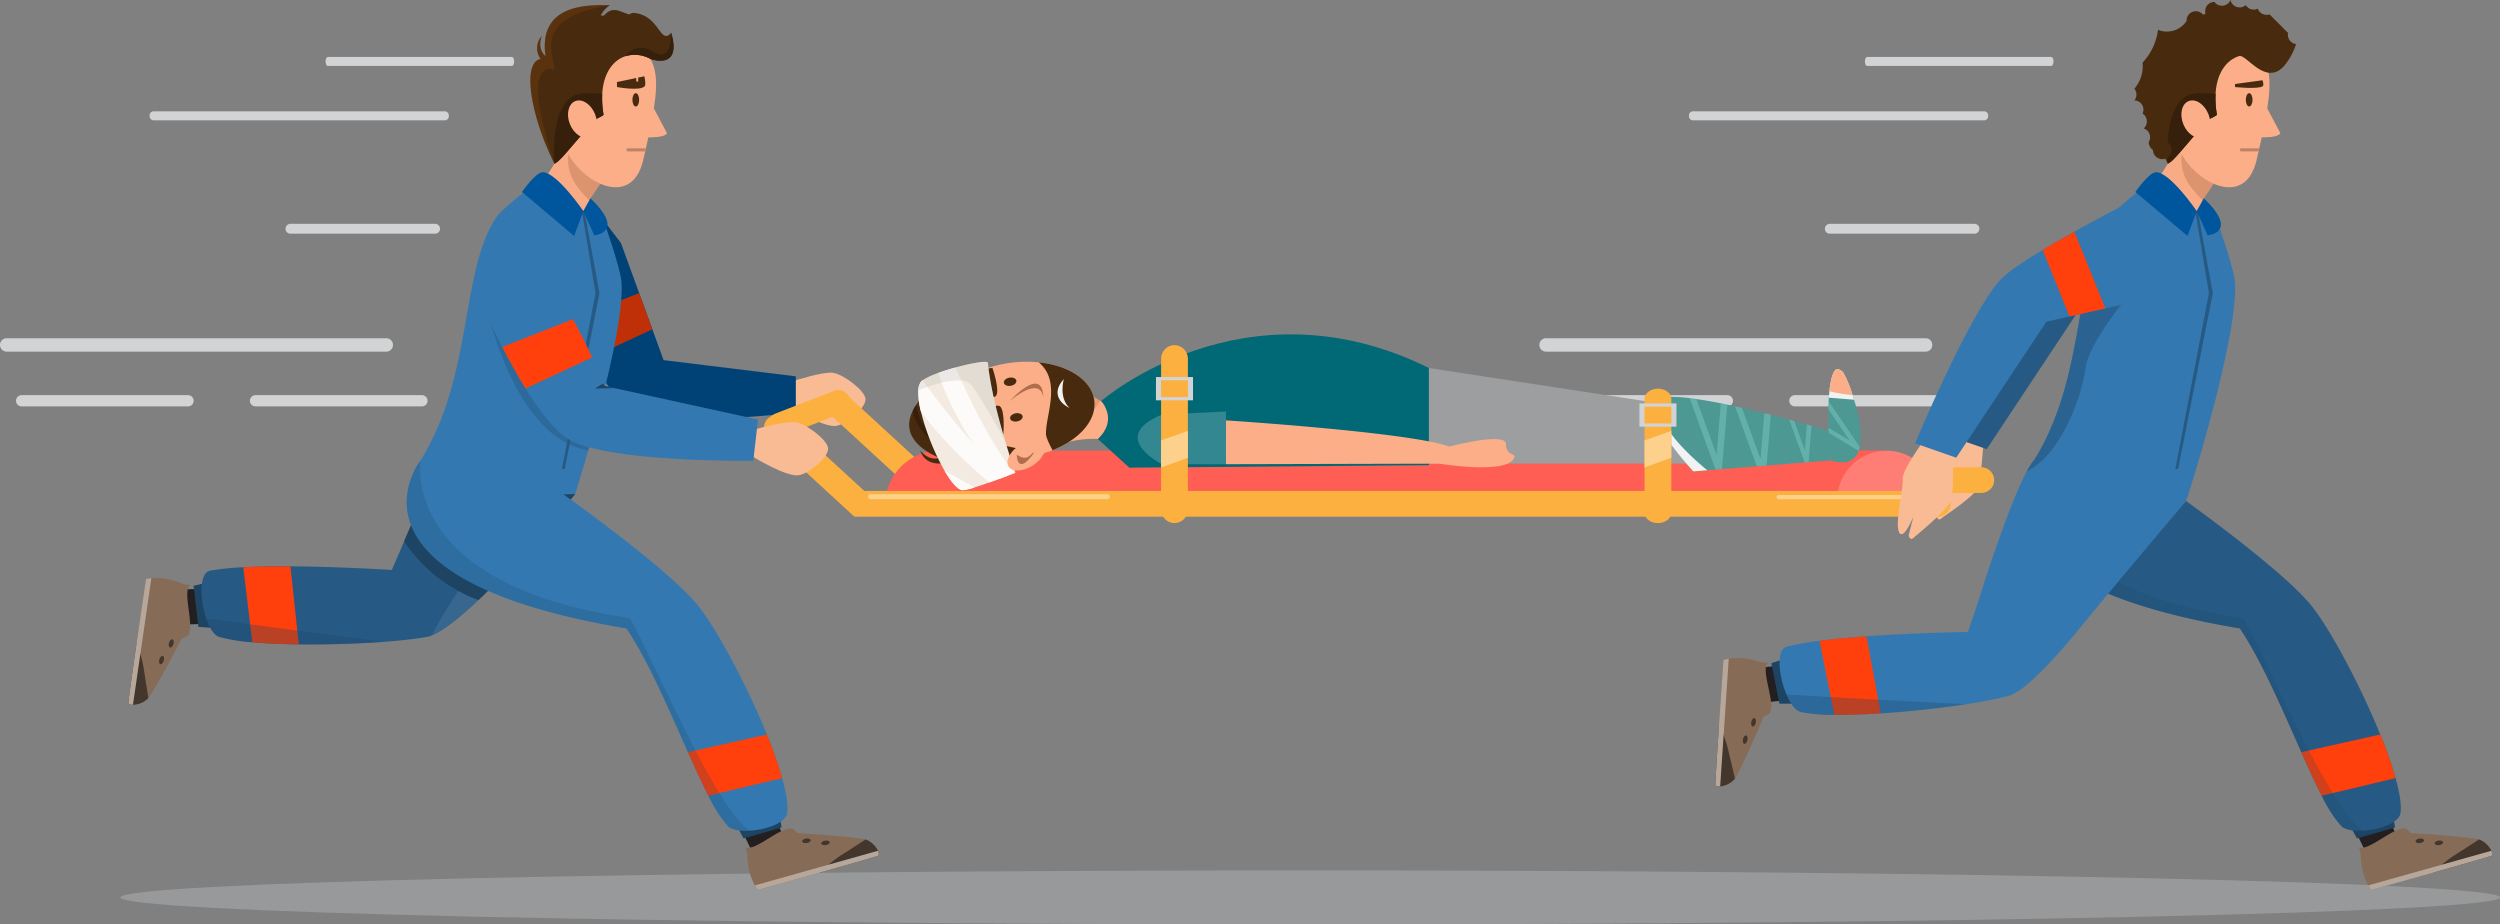<svg xmlns="http://www.w3.org/2000/svg" width="658.875" height="243.634" viewBox="0 0 658.875 243.634">
  <rect x="0" y="0" width="658.875" height="243.634" fill="#808080" stroke="none"/>
  <g id="Grupo_60215" data-name="Grupo 60215" transform="translate(-1131.529 -1057.07)">
    <g id="Grupo_60169" data-name="Grupo 60169" transform="translate(1131.529 1072.076)">
      <g id="wind" transform="translate(0 0)">
        <path id="Trazado_116844" data-name="Trazado 116844" d="M1536.438,1120.377c0,.655-.269,1.186-.6,1.186h-48.511c-.331,0-.6-.531-.6-1.186h0c0-.655.269-1.186.6-1.186h48.511c.331,0,.6.531.6,1.186Z" transform="translate(-1400.925 -1119.191)" fill="#d1d3d4"/>
        <path id="Trazado_116845" data-name="Trazado 116845" d="M1373.627,1179.7a1.088,1.088,0,0,1-.952,1.186h-76.95a1.088,1.088,0,0,1-.951-1.186h0a1.088,1.088,0,0,1,.951-1.186h76.95a1.088,1.088,0,0,1,.952,1.186Z" transform="translate(-1255.34 -1164.182)" fill="#d1d3d4"/>
        <path id="Trazado_116846" data-name="Trazado 116846" d="M1235.1,1427.86a1.767,1.767,0,0,1-1.767,1.768H1133.3a1.767,1.767,0,0,1-1.767-1.768h0a1.768,1.768,0,0,1,1.767-1.768h100.035a1.767,1.767,0,0,1,1.767,1.768Z" transform="translate(-1131.529 -1351.956)" fill="#d1d3d4"/>
        <path id="Trazado_116847" data-name="Trazado 116847" d="M1483.8,1302.586a1.3,1.3,0,0,1-1.3,1.3h-38.117a1.3,1.3,0,0,1-1.3-1.3h0a1.3,1.3,0,0,1,1.3-1.3H1482.5a1.3,1.3,0,0,1,1.3,1.3Z" transform="translate(-1367.828 -1257.302)" fill="#d1d3d4"/>
        <path id="Trazado_116848" data-name="Trazado 116848" d="M1195.831,1489.665a1.482,1.482,0,0,1-1.482,1.482h-43.854a1.482,1.482,0,0,1-1.482-1.482h0a1.482,1.482,0,0,1,1.482-1.482h43.854a1.482,1.482,0,0,1,1.482,1.482Z" transform="translate(-1144.79 -1399.048)" fill="#d1d3d4"/>
        <path id="Trazado_116849" data-name="Trazado 116849" d="M1450.991,1489.665a1.482,1.482,0,0,1-1.482,1.482h-43.854a1.482,1.482,0,0,1-1.482-1.482h0a1.482,1.482,0,0,1,1.482-1.482h43.854a1.482,1.482,0,0,1,1.482,1.482Z" transform="translate(-1338.312 -1399.048)" fill="#d1d3d4"/>
      </g>
      <g id="wind-2" data-name="wind" transform="translate(405.691 0)">
        <path id="Trazado_116850" data-name="Trazado 116850" d="M3215.878,1120.377c0,.655-.269,1.186-.6,1.186h-48.511c-.332,0-.6-.531-.6-1.186h0c0-.655.268-1.186.6-1.186h48.511c.331,0,.6.531.6,1.186Z" transform="translate(-3080.365 -1119.191)" fill="#d1d3d4"/>
        <path id="Trazado_116851" data-name="Trazado 116851" d="M3053.068,1179.7a1.088,1.088,0,0,1-.952,1.186h-76.95a1.088,1.088,0,0,1-.951-1.186h0a1.088,1.088,0,0,1,.951-1.186h76.95a1.088,1.088,0,0,1,.952,1.186Z" transform="translate(-2934.781 -1164.182)" fill="#d1d3d4"/>
        <path id="Trazado_116852" data-name="Trazado 116852" d="M2914.54,1427.86a1.768,1.768,0,0,1-1.768,1.768H2812.737a1.767,1.767,0,0,1-1.767-1.768h0a1.767,1.767,0,0,1,1.767-1.768h100.034a1.768,1.768,0,0,1,1.768,1.768Z" transform="translate(-2810.97 -1351.956)" fill="#d1d3d4"/>
        <path id="Trazado_116853" data-name="Trazado 116853" d="M3163.237,1302.586a1.3,1.3,0,0,1-1.3,1.3h-38.116a1.3,1.3,0,0,1-1.3-1.3h0a1.3,1.3,0,0,1,1.3-1.3h38.116a1.3,1.3,0,0,1,1.3,1.3Z" transform="translate(-3047.268 -1257.302)" fill="#d1d3d4"/>
        <path id="Trazado_116854" data-name="Trazado 116854" d="M2875.271,1489.665a1.483,1.483,0,0,1-1.482,1.482h-43.854a1.483,1.483,0,0,1-1.482-1.482h0a1.482,1.482,0,0,1,1.482-1.482h43.854a1.482,1.482,0,0,1,1.482,1.482Z" transform="translate(-2824.229 -1399.048)" fill="#d1d3d4"/>
        <path id="Trazado_116855" data-name="Trazado 116855" d="M3130.431,1489.665a1.483,1.483,0,0,1-1.482,1.482H3085.1a1.482,1.482,0,0,1-1.482-1.482h0a1.482,1.482,0,0,1,1.482-1.482h43.854a1.482,1.482,0,0,1,1.482,1.482Z" transform="translate(-3017.753 -1399.048)" fill="#d1d3d4"/>
      </g>
    </g>
    <path id="shadow" d="M313.568,0C486.747,0,627.136,3.188,627.136,7.121s-140.389,7.121-313.568,7.121S0,11.054,0,7.121,140.389,0,313.568,0Z" transform="translate(1163.268 1286.462)" fill="#bcbec0" opacity="0.4"/>
    <g id="Grupo_60214" data-name="Grupo 60214" transform="translate(1165.345 1057.07)">
      <g id="Grupo_60171" data-name="Grupo 60171" transform="translate(474.273 52.454)">
        <g id="Grupo_60170" data-name="Grupo 60170" transform="translate(0 59.111)">
          <path id="Trazado_116856" data-name="Trazado 116856" d="M3238.74,1539.049s-2.474,4.8-3.5,3.734c-1.453-1.505,1.813-10.565,1.788-12.781-.028-2.45,7.959-11.086,7.959-11.086l4.707,2.2s-.636,12.81-1.83,15.1c-1.128,2.159-9.161,7.539-9.161,7.539s-1.228,1.343-1.479-.4Z" transform="translate(-3234.866 -1518.915)" fill="#f9bb94"/>
        </g>
        <path id="Trazado_116857" data-name="Trazado 116857" d="M3307.91,1274.212s-25.462,13.2-30.887,18.666c-8.063,8.129-22.829,43.469-22.829,43.469l10.837,3.782,23.776-35.846,19.51-4.411S3327.857,1281.924,3307.91,1274.212Z" transform="translate(-3249.526 -1274.212)" fill="#265a84"/>
      </g>
      <g id="Grupo_60173" data-name="Grupo 60173" transform="translate(118.879 57.513)">
        <path id="Trazado_116858" data-name="Trazado 116858" d="M1994.986,1465.825s7.773-2.537,10.4-2.133c2.716.418,8.472,4.715,8.516,6.951.048,2.457-5.043,6.522-7.654,7.024-3.19.613-12.064-4.824-12.064-4.824Z" transform="translate(-1938.489 -1422.947)" fill="#f9bb94"/>
        <g id="Grupo_60172" data-name="Grupo 60172">
          <path id="Trazado_116859" data-name="Trazado 116859" d="M1820.684,1336.833v9.59s-34.276,4.109-43.911-1.206c-3.26-1.792-7.4-8.336-10.148-13.206-1.784-3.153-2.985-5.6-2.985-5.6l1.094-5.755,4.846-25.5,5,6.507,4.813,13.223,3.478,9.536,2.959,8.13Z" transform="translate(-1763.64 -1295.158)" fill="#004176"/>
          <path id="Trazado_116860" data-name="Trazado 116860" d="M1782.873,1386.367l-16.248,7.588c-1.784-3.153-2.985-5.6-2.985-5.6l1.094-5.755,14.662-5.767Z" transform="translate(-1763.64 -1357.102)" fill="#bf3009"/>
        </g>
      </g>
      <g id="patient" transform="translate(167.509 88.121)">
        <g id="Grupo_60174" data-name="Grupo 60174" transform="translate(16.134 15.021)">
          <path id="Trazado_116861" data-name="Trazado 116861" d="M2336.465,1510.823H2055.584l-22.743-20.9a3.383,3.383,0,1,1,4.578-4.982l20.8,19.114h278.244a3.383,3.383,0,0,1,0,6.766Z" transform="translate(-2031.747 -1484.05)" fill="#fbb040"/>
        </g>
        <path id="Trazado_116862" data-name="Trazado 116862" d="M2374.766,1560.316H2098.115a14.479,14.479,0,0,1,14.328-11.721h248c.467,0,.931.021,1.389.063A14.456,14.456,0,0,1,2374.766,1560.316Z" transform="translate(-2065.949 -1517.982)" fill="#fe5e53"/>
        <path id="Trazado_116863" data-name="Trazado 116863" d="M3162.136,1560.512h-25.873a13.006,13.006,0,0,1,25.873,0Z" transform="translate(-2853.319 -1518.178)" fill="#fe7e75"/>
        <g id="Grupo_60175" data-name="Grupo 60175" transform="translate(1.02 14.712)">
          <path id="Trazado_116864" data-name="Trazado 116864" d="M1972.3,1494.979a3.123,3.123,0,0,1-1.127-6.036l15.41-5.96a3.123,3.123,0,1,1,2.253,5.824l-15.409,5.96A3.107,3.107,0,0,1,1972.3,1494.979Z" transform="translate(-1969.178 -1482.771)" fill="#fbb040"/>
        </g>
        <g id="Grupo_60186" data-name="Grupo 60186" transform="translate(38.288)">
          <g id="Grupo_60176" data-name="Grupo 60176" transform="translate(39.801 16.379)">
            <path id="Trazado_116865" data-name="Trazado 116865" d="M2303.139,1493.372l-.189,8.158a26.511,26.511,0,0,0-14.061.557c-2.461.813,2.48-5.636,5.638-9.553,1.336-1.658,2.357-2.861,2.357-2.861l1.941,1.152Z" transform="translate(-2288.225 -1489.672)" fill="#fcae88"/>
            <path id="Trazado_116866" data-name="Trazado 116866" d="M2313.646,1490.824a38.867,38.867,0,0,1-5.881,6.693l1.583-4.984c1.336-1.658,2.357-2.861,2.357-2.861Z" transform="translate(-2303.045 -1489.672)" fill="#b06d4d" opacity="0.32"/>
          </g>
          <path id="Trazado_116867" data-name="Trazado 116867" d="M2330.167,1439.441s4.606,4.886-.888,10l8.3,7.559,78.961-.658V1430.74C2367.8,1406.568,2330.167,1439.441,2330.167,1439.441Z" transform="translate(-2279.56 -1421.866)" fill="#006975"/>
          <path id="Trazado_116868" data-name="Trazado 116868" d="M2690.516,1458.6l89.358,13.687v11.5h-89.358Z" transform="translate(-2553.536 -1449.726)" fill="#9d9e9f"/>
          <g id="Grupo_60177" data-name="Grupo 60177" transform="translate(82.883 22.631)">
            <path id="Trazado_116869" data-name="Trazado 116869" d="M2466.57,1515.554s48.988,3.118,59.485,6.941a26.674,26.674,0,0,0,5.3,4.486l-64.2.162Z" transform="translate(-2466.57 -1515.554)" fill="#fcae88"/>
            <path id="Trazado_116870" data-name="Trazado 116870" d="M2704.578,1538.08s14.873-3.938,14.9-.7,2.8,2.384,2.166,3.734c-2.086,4.432-19.689,1.469-19.689,1.469Z" transform="translate(-2645.093 -1531.14)" fill="#fcae88"/>
          </g>
          <path id="Trazado_116871" data-name="Trazado 116871" d="M2379.158,1506.829l16.9-.818-.044,13.893h-16.851S2364.775,1512.77,2379.158,1506.829Z" transform="translate(-2312.542 -1485.685)" fill="#338791"/>
          <g id="Grupo_60178" data-name="Grupo 60178" transform="translate(195.975 9.152)">
            <path id="Trazado_116872" data-name="Trazado 116872" d="M2935.973,1490.583a7.4,7.4,0,0,1,2.563-.507,34.743,34.743,0,0,1,5.943.313c.562.065,1.142.143,1.738.229,2.02.293,4.2.681,6.46,1.131.563.11,1.13.227,1.7.346.678.138,1.358.287,2.042.436.6.133,1.2.265,1.8.4,2,.456,3.988.936,5.915,1.412q.857.214,1.7.428c1.694.43,3.329.857,4.853,1.266.449.121.885.239,1.313.357,1.215.326,2.347.641,3.368.925.422.121.824.231,1.208.339,2.758.782,4.467,1.294,4.467,1.294l.564,7.844-5.82.465-1,.078-10.048.8-2.585.206-9.171.733-1.679.133-2.183.176-3.681.3s-12.374-13.164-10.509-18.037a2.534,2.534,0,0,1,.176-.364A1.858,1.858,0,0,1,2935.973,1490.583Z" transform="translate(-2934.736 -1482.728)" fill="#4d9893"/>
            <path id="Trazado_116873" data-name="Trazado 116873" d="M3128.358,1459.8c.429-.241,1.5.44,1.78.847a31.648,31.648,0,0,1,2.479,5.948c.131.4.264.813.391,1.234,1.255,4.11,2.247,9.062,1.5,12.459a7.223,7.223,0,0,1-.294,1.025c-.923,2.5-3.119,3.78-7.4,2.506-.234-3.2-.44-6.1-.526-7.283-.025-.363-.038-.56-.038-.56s-.012-.285-.023-.777c-.024-.985-.054-2.811,0-4.87.017-.671.041-1.367.077-2.068.016-.323.035-.648.057-.969.042-.571.087-1.139.144-1.69C3126.8,1462.793,3127.35,1460.365,3128.358,1459.8Z" transform="translate(-3079.952 -1459.754)" fill="#4d9893"/>
            <path id="Trazado_116874" data-name="Trazado 116874" d="M3128.872,1459.8c.429-.241,1.5.44,1.78.847a31.638,31.638,0,0,1,2.479,5.948c.131.4.263.813.391,1.234l-6.642-.539c.042-.571.087-1.139.145-1.69C3127.317,1462.793,3127.864,1460.365,3128.872,1459.8Z" transform="translate(-3080.466 -1459.754)" fill="#f1f2f2"/>
            <path id="Trazado_116875" data-name="Trazado 116875" d="M3129.326,1459.8c.429-.241,1.5.44,1.78.847a31.638,31.638,0,0,1,2.479,5.948,38.207,38.207,0,0,1-6.106-1C3127.771,1462.793,3128.317,1460.365,3129.326,1459.8Z" transform="translate(-3080.919 -1459.754)" fill="#fcae88"/>
            <path id="Trazado_116876" data-name="Trazado 116876" d="M2938.536,1488.5c-7.285,5.248,10.582,19.315,10.582,19.315l-3.681.3s-12.374-13.164-10.509-18.037a14.539,14.539,0,0,1,1.046-1.067C2937.183,1487.9,2938.109,1487.584,2938.536,1488.5Z" transform="translate(-2934.736 -1481.148)" fill="#f1f2f2"/>
            <path id="Trazado_116877" data-name="Trazado 116877" d="M2976.8,1491.7l5.34,14.731,1.12-13.6q.844.165,1.7.346l-1.4,16.988-1.679.132-.052-.141-6.771-18.684C2975.629,1491.534,2976.209,1491.612,2976.8,1491.7Z" transform="translate(-2965.324 -1483.808)" fill="#85d5d0" opacity="0.4"/>
            <path id="Trazado_116878" data-name="Trazado 116878" d="M3026.3,1500.732l4.917,13.57,1-12.157q.857.214,1.7.428l-1.1,13.373-2.585.206-5.732-15.819C3025.1,1500.465,3025.7,1500.6,3026.3,1500.732Z" transform="translate(-3002.816 -1490.53)" fill="#85d5d0" opacity="0.4"/>
            <path id="Trazado_116879" data-name="Trazado 116879" d="M3084.875,1515.2l2.808,7.745.56-6.82c.422.121.824.231,1.207.339l-.759,9.264-.029.339-1,.078-.194-.54-3.9-10.763C3084.012,1514.966,3084.447,1515.084,3084.875,1515.2Z" transform="translate(-3047.612 -1501.537)" fill="#85d5d0" opacity="0.4"/>
            <path id="Trazado_116880" data-name="Trazado 116880" d="M3126.406,1494.978l8.093,11.865.11.163a7.214,7.214,0,0,1-.294,1.025l-.846-.51-7.078-4.268-.038-.56s-.012-.285-.023-.777l5.635,3.4-5.635-8.27C3126.347,1496.375,3126.371,1495.679,3126.406,1494.978Z" transform="translate(-3080.048 -1486.469)" fill="#85d5d0" opacity="0.4"/>
          </g>
          <g id="Grupo_60185" data-name="Grupo 60185" transform="translate(0 7.213)">
            <path id="Trazado_116881" data-name="Trazado 116881" d="M2142.547,1551.76s-5.485,1.647-7.126-3.169c.72.808,3.144,3.49,6.49,1.238C2142.316,1551.007,2142.547,1551.76,2142.547,1551.76Z" transform="translate(-2132.531 -1525.191)" fill="#482b0e"/>
            <path id="Trazado_116882" data-name="Trazado 116882" d="M2161.483,1467.125c3.583-3.611,11.147-2.947,11.147-2.947l-4.171,7.942-6.248.787S2160.457,1468.159,2161.483,1467.125Z" transform="translate(-2152.053 -1461.133)" fill="#482b0e"/>
            <path id="Trazado_116883" data-name="Trazado 116883" d="M2173.133,1452.45l.08-.015c.872-.186,1.771-.341,2.689-.454a32.414,32.414,0,0,1,5.655-.217q.8.039,1.576.117l.008,0a27.936,27.936,0,0,1,3.251.529c6.273,1.419,10.81,4.934,11.388,9.529.59,4.681-3.062,9.281-8.96,12.2-.654.325-1.332.631-2.039.909-.23.091-.462.181-.694.265v0c-.486.179-.983.346-1.5.5a32.749,32.749,0,0,1-5.533,1.194c-.914.113-1.814.186-2.7.225-10.044.446-18.37-3.837-19.171-10.182C2156.384,1460.726,2163.347,1454.539,2173.133,1452.45Z" transform="translate(-2148.99 -1451.724)" fill="#fcae88"/>
            <path id="Trazado_116884" data-name="Trazado 116884" d="M2264.8,1452.364l.008,0a27.924,27.924,0,0,1,3.25.529c6.273,1.419,10.811,4.934,11.388,9.529.59,4.681-3.062,9.281-8.96,12.2-.654.325-1.333.631-2.039.909,0,0-1.67-3.027-1.725-4.15C2266.489,1466.609,2270.956,1457.447,2264.8,1452.364Z" transform="translate(-2230.659 -1452.207)" fill="#482b0e"/>
            <path id="Trazado_116885" data-name="Trazado 116885" d="M2164.256,1545.782l17.266-4.954-2.8-4.8-14.769-3.163s-5.224,4.192-4.695,5.759C2159.6,1539.648,2164.256,1545.782,2164.256,1545.782Z" transform="translate(-2150.582 -1513.261)" fill="#482b0e"/>
            <g id="Grupo_60179" data-name="Grupo 60179" transform="translate(26.436 5.772)">
              <path id="Trazado_116886" data-name="Trazado 116886" d="M2232.9,1480.292l8.927-1.125c-.313-8.507-8.748.923-8.924,1.121Z" transform="translate(-2232.898 -1475.617)" fill="#fcae88"/>
              <path id="Trazado_116887" data-name="Trazado 116887" d="M2241.834,1479.167c-.313-8.507-8.748.923-8.923,1.121C2233.085,1480.131,2240.8,1473.35,2241.834,1479.167Z" transform="translate(-2232.908 -1475.617)" fill="#b06d4d"/>
            </g>
            <g id="Grupo_60180" data-name="Grupo 60180" transform="translate(20.184 1.631)">
              <path id="Trazado_116888" data-name="Trazado 116888" d="M2211.875,1502.276l.946-.12-.067-.531-1.042.133-.512-1.624s2.155-.754,2.689-.34c1.472,1.144.932,7.394.932,7.394l-1.345.169Z" transform="translate(-2210.189 -1489.719)" fill="#482b0e"/>
              <path id="Trazado_116889" data-name="Trazado 116889" d="M2207.135,1463.963l.945-.118.067.531-1.043.132-.092,1.7s2.273.2,2.688-.338c1.142-1.471-.932-7.393-.932-7.393l-1.343.17Z" transform="translate(-2207.013 -1458.475)" fill="#482b0e"/>
            </g>
            <path id="Trazado_116890" data-name="Trazado 116890" d="M2286.993,1470.621s-1.444,4.831,1.493,7.623C2286.755,1477.458,2283.254,1474.726,2286.993,1470.621Z" transform="translate(-2246.23 -1466.056)" fill="#f1f2f2"/>
            <g id="Grupo_60181" data-name="Grupo 60181" transform="translate(0 4.42)">
              <path id="Trazado_116891" data-name="Trazado 116891" d="M2132.506,1470.022c-.091.718,4.3,9.088,4.835,14.927a8.951,8.951,0,0,1-.1,2.714c-.026.111-.053.219-.089.327a3.656,3.656,0,0,1-1.683,2.205c-.064.034-.125.07-.193.1a7.373,7.373,0,0,1-3.7.66s-11.492-3.91-7.129-12.506a13.384,13.384,0,0,1,.9-1.511,21.927,21.927,0,0,1,2.833-3.288c.174-.167.353-.336.535-.5C2129.506,1472.415,2131.492,1470.8,2132.506,1470.022Z" transform="translate(-2123.459 -1470.022)" fill="#482b0e"/>
              <path id="Trazado_116892" data-name="Trazado 116892" d="M2128.446,1498.654c.465,3.282,2.311,8.182,9.033,12.575.349.228.709.455,1.089.681-.064.034-.125.07-.193.1-.35-.179-.727-.379-1.13-.606-3.623-2.019-9.037-5.88-9.694-11.24A13.365,13.365,0,0,1,2128.446,1498.654Z" transform="translate(-2126.562 -1491.738)" fill="#36200b"/>
              <path id="Trazado_116893" data-name="Trazado 116893" d="M2142.606,1482.964c-.048,2.639.459,8.572,7.769,13.972.242.183.5.362.757.543-.026.111-.053.219-.089.327-.284-.164-.578-.343-.876-.527-4.278-2.652-9.712-7.4-8.1-13.813C2142.245,1483.3,2142.424,1483.13,2142.606,1482.964Z" transform="translate(-2137.354 -1479.838)" fill="#36200b"/>
            </g>
            <path id="Trazado_116894" data-name="Trazado 116894" d="M2162.829,1531.815a8.959,8.959,0,0,1-.1,2.714c-.026.111-.054.219-.089.327a3.654,3.654,0,0,1-1.683,2.205c-.064.034-.125.069-.193.1a7.372,7.372,0,0,1-3.695.659,8.437,8.437,0,0,0,2.565-1.265c.079-.057.157-.114.235-.175a8.128,8.128,0,0,0,1.9-2.051c.073-.113.141-.225.208-.343A8.164,8.164,0,0,0,2162.829,1531.815Z" transform="translate(-2148.947 -1512.468)" fill="#36200b"/>
            <path id="Trazado_116895" data-name="Trazado 116895" d="M2235.024,1507.844c.909-.16,1.73.193,1.834.785s-.548,1.2-1.458,1.365-1.73-.193-1.834-.787S2234.115,1508,2235.024,1507.844Z" transform="translate(-2206.961 -1494.258)" fill="#482b0e"/>
            <path id="Trazado_116896" data-name="Trazado 116896" d="M2228.2,1468.961c.909-.16,1.73.192,1.835.785s-.549,1.2-1.458,1.363-1.731-.192-1.834-.784S2227.292,1469.12,2228.2,1468.961Z" transform="translate(-2201.787 -1464.768)" fill="#482b0e"/>
            <g id="Grupo_60183" data-name="Grupo 60183" transform="translate(2.398 0.033)">
              <g id="Grupo_60182" data-name="Grupo 60182">
                <path id="Trazado_116897" data-name="Trazado 116897" d="M2151.738,1452.141c.634,6.474,2.741,14.519,4.519,20.482v0c1.474,4.943,2.725,8.453,2.725,8.453l-.069.029c-.218.085-.916.355-1.894.727-.692.265-1.522.58-2.422.916-.793.293-1.642.6-2.495.9-1.355.484-2.723.948-3.9,1.311a14.137,14.137,0,0,1-3.068.724c-1.284,0-3.065-2.108-4.859-5.192a62.673,62.673,0,0,1-6.214-15.621,20.226,20.226,0,0,1-.656-5.5,4,4,0,0,1,.683-2.252,2.558,2.558,0,0,1,.438-.4,18.4,18.4,0,0,1,4.151-1.941c1.389-.5,2.955-.992,4.506-1.424C2147.482,1452.165,2151.668,1451.43,2151.738,1452.141Z" transform="translate(-2133.386 -1451.862)" fill="#f3ebe2"/>
                <path id="Trazado_116898" data-name="Trazado 116898" d="M2134.526,1472q.616.85,1.292,1.753c3.393,4.583,7.719,10.122,12.09,14.9a61.3,61.3,0,0,0,9.111,8.456c-.692.265-1.522.58-2.422.915-.793.293-1.642.6-2.495.9-4.931-4.162-12.533-11.135-18.041-18.778a20.224,20.224,0,0,1-.656-5.5,4,4,0,0,1,.683-2.252A2.558,2.558,0,0,1,2134.526,1472Z" transform="translate(-2133.386 -1467.136)" fill="#fdfbf9"/>
                <path id="Trazado_116899" data-name="Trazado 116899" d="M2159.793,1458.069c.48,1.09.994,2.238,1.541,3.433,3.846,8.4,9.2,18.848,14.188,24.314-.218.085-.916.355-1.894.727-.691.265-1.522.58-2.422.916-1.818-2.337-4.236-5.605-6.689-9.372a83.322,83.322,0,0,1-8.361-16.013q-.481-1.293-.869-2.581C2156.676,1458.99,2158.243,1458.5,2159.793,1458.069Z" transform="translate(-2149.997 -1456.57)" fill="#fdfbf9"/>
                <path id="Trazado_116900" data-name="Trazado 116900" d="M2161.9,1570.405l7.927,4.468a14.155,14.155,0,0,1-3.068.724C2165.476,1575.6,2163.694,1573.489,2161.9,1570.405Z" transform="translate(-2155.012 -1541.769)" fill="#fdfbf9"/>
              </g>
              <path id="Trazado_116901" data-name="Trazado 116901" d="M2151.795,1452.141c.633,6.474,2.741,14.519,4.519,20.482-3.381-6.037-7.361-12.893-9-14.746a3.787,3.787,0,0,0-2.531-1.083,16.42,16.42,0,0,0-5.179.572c-1.292.313-2.577.714-3.729,1.114-.91.315-1.735.633-2.413.9a4,4,0,0,1,.684-2.252,2.546,2.546,0,0,1,.438-.4,18.4,18.4,0,0,1,4.151-1.941c1.389-.5,2.956-.992,4.506-1.424C2147.539,1452.165,2151.726,1451.43,2151.795,1452.141Z" transform="translate(-2133.444 -1451.862)" fill="#b6b0aa" opacity="0.25"/>
            </g>
            <g id="Grupo_60184" data-name="Grupo 60184" transform="translate(25.899 20.654)">
              <path id="Trazado_116902" data-name="Trazado 116902" d="M2237.346,1543.928c2.555-1.646,3.852-4.183,2.9-5.667s-3.8-1.354-6.358.292-3.854,4.183-2.9,5.668S2234.79,1545.575,2237.346,1543.928Z" transform="translate(-2230.672 -1537.227)" fill="#fcae88"/>
              <path id="Trazado_116903" data-name="Trazado 116903" d="M2240.845,1551.241s-.021,5.981,4.636-.584C2244.5,1550.784,2243.881,1553.346,2240.845,1551.241Z" transform="translate(-2238.388 -1547.413)" fill="#b06d4d"/>
            </g>
          </g>
        </g>
        <g id="Grupo_60188" data-name="Grupo 60188" transform="translate(0 21.267)">
          <g id="Grupo_60187" data-name="Grupo 60187">
            <path id="Trazado_116904" data-name="Trazado 116904" d="M2274.36,1536.677H1988.794l-22.743-20.9a3.383,3.383,0,0,1,4.578-4.982l20.8,19.115H2274.36a3.383,3.383,0,0,1,0,6.766Z" transform="translate(-1964.957 -1509.905)" fill="#fbb040"/>
          </g>
          <path id="Trazado_116905" data-name="Trazado 116905" d="M2142.318,1596.892a.661.661,0,0,1-.661.66h-62.44a.661.661,0,0,1-.661-.66h0a.661.661,0,0,1,.661-.661h62.44a.661.661,0,0,1,.661.661Z" transform="translate(-2051.115 -1575.378)" fill="#fdd08c"/>
          <path id="Trazado_116906" data-name="Trazado 116906" d="M3106.5,1597.669a.554.554,0,0,1-.554.554H3070.41a.554.554,0,0,1-.554-.554h0a.554.554,0,0,1,.554-.554h35.531a.554.554,0,0,1,.554.554Z" transform="translate(-2802.953 -1576.048)" fill="#fdd08c"/>
        </g>
        <g id="Grupo_60193" data-name="Grupo 60193" transform="translate(103.331 2.847)">
          <g id="Grupo_60190" data-name="Grupo 60190">
            <path id="Trazado_116907" data-name="Trazado 116907" d="M2405.366,1437.288v39.626a3.58,3.58,0,0,1-3.528,3.63,3.477,3.477,0,0,1-2.5-1.065,3.667,3.667,0,0,1-1.036-2.565v-39.626a3.587,3.587,0,0,1,3.535-3.636,3.475,3.475,0,0,1,2.5,1.065A3.69,3.69,0,0,1,2405.366,1437.288Z" transform="translate(-2396.954 -1433.652)" fill="#fbb040"/>
            <g id="Grupo_60189" data-name="Grupo 60189" transform="translate(0 8.407)">
              <rect id="Rectángulo_6313" data-name="Rectángulo 6313" width="9.763" height="6.126" fill="#d1d3d4"/>
              <rect id="Rectángulo_6314" data-name="Rectángulo 6314" width="7.065" height="4.433" transform="translate(1.349 0.847)" fill="#fbb040"/>
            </g>
            <path id="Trazado_116908" data-name="Trazado 116908" d="M2405.366,1527.159v7.1l-7.062,2.53v-7.13Z" transform="translate(-2396.954 -1504.571)" fill="#fdd08c"/>
          </g>
          <g id="Grupo_60192" data-name="Grupo 60192" transform="translate(127.413 11.47)">
            <path id="Trazado_116909" data-name="Trazado 116909" d="M2932.819,1483.879v29.934c0,1.512-1.576,2.742-3.528,2.742a4.083,4.083,0,0,1-2.5-.805,2.467,2.467,0,0,1-1.036-1.937v-29.934c0-1.517,1.582-2.746,3.534-2.746a4.091,4.091,0,0,1,2.5.8A2.484,2.484,0,0,1,2932.819,1483.879Z" transform="translate(-2924.407 -1481.133)" fill="#fbb040"/>
            <g id="Grupo_60191" data-name="Grupo 60191" transform="translate(0 3.887)">
              <rect id="Rectángulo_6315" data-name="Rectángulo 6315" width="9.764" height="6.127" fill="#d1d3d4"/>
              <rect id="Rectángulo_6316" data-name="Rectángulo 6316" width="7.066" height="4.433" transform="translate(1.349 0.847)" fill="#fbb040"/>
            </g>
            <path id="Trazado_116910" data-name="Trazado 116910" d="M2932.819,1527.159v7.1l-7.062,2.53v-7.13Z" transform="translate(-2924.407 -1516.041)" fill="#fdd08c"/>
          </g>
        </g>
      </g>
      <g id="manback" transform="translate(0 1.35)">
        <g id="Grupo_60195" data-name="Grupo 60195" transform="translate(0 150.989)">
          <path id="Trazado_116911" data-name="Trazado 116911" d="M1305.089,1707.529l25.618-.833.678-9.287-25.616.835Z" transform="translate(-1296.98 -1695.065)" fill="#231f20"/>
          <g id="Grupo_60194" data-name="Grupo 60194">
            <path id="Trazado_116912" data-name="Trazado 116912" d="M1271.518,1720.739c.047-.887,1.112-8.392,2.207-15.994,1.208-8.33,2.451-16.785,2.451-16.785a9.4,9.4,0,0,1,1.419-.205,16.482,16.482,0,0,1,5.923.637,17.631,17.631,0,0,1,2.278.841,8.591,8.591,0,0,0,2.015.321c-2.174,1.769,1.193,10.432-.465,13.192a2.355,2.355,0,0,1-.959.6c-.4.175-.766.291-.766.291s-6.193,12.041-8.818,15.715l-.028.037a6.037,6.037,0,0,1-4.029,1.724A2.043,2.043,0,0,1,1271.518,1720.739Z" transform="translate(-1271.518 -1687.706)" fill="#866c57"/>
            <path id="Trazado_116913" data-name="Trazado 116913" d="M1315.9,1756.733c-.319-.094-.438-.655-.262-1.253s.576-1.007.9-.913.438.654.263,1.252S1316.219,1756.826,1315.9,1756.733Z" transform="translate(-1304.917 -1738.405)" fill="#43362c"/>
            <path id="Trazado_116914" data-name="Trazado 116914" d="M1305.386,1774.839c-.32-.094-.438-.655-.262-1.253s.576-1.007.9-.913.438.655.263,1.254S1305.706,1774.933,1305.386,1774.839Z" transform="translate(-1296.944 -1752.138)" fill="#43362c"/>
            <path id="Trazado_116915" data-name="Trazado 116915" d="M1271.518,1774.236c.047-.887,1.112-8.392,2.207-15.994a38.678,38.678,0,0,1,1.85,6.7c.489,3.282.97,6.3,1.229,7.9l-.028.036a6.036,6.036,0,0,1-4.029,1.724A2.043,2.043,0,0,1,1271.518,1774.236Z" transform="translate(-1271.518 -1741.203)" fill="#43362c"/>
            <path id="Trazado_116916" data-name="Trazado 116916" d="M1271.518,1720.891c.1-1.867,4.658-32.779,4.658-32.779a9.436,9.436,0,0,1,1.419-.206l-4.848,33.355A2.043,2.043,0,0,1,1271.518,1720.891Z" transform="translate(-1271.518 -1687.858)" fill="#b6a79a"/>
          </g>
        </g>
        <g id="Grupo_60196" data-name="Grupo 60196" transform="translate(17.197 123.244)">
          <path id="Trazado_116917" data-name="Trazado 116917" d="M1346.2,1692.745l-3.494.822,1.274,10.836,4.481.332Z" transform="translate(-1342.707 -1663.783)" fill="#1d4463"/>
          <path id="Trazado_116918" data-name="Trazado 116918" d="M1449.856,1578.453s-8.541,10.461-17.942,20.367c-2.5,2.639-5.068,5.237-7.55,7.588-4.732,4.485-9.154,8.073-12.262,9.31a6.853,6.853,0,0,1-1.344.4c-2.84.51-6.638.938-10.934,1.266-6.951.531-15.2.79-22.821.7-4.423-.057-8.624-.235-12.232-.555a46.222,46.222,0,0,1-8.682-1.406c-1.405-.427-2.63-2.425-3.481-4.924v0c-1.694-4.994-1.874-12.006,1.015-12.545a69.665,69.665,0,0,1,8.767-.9c3.827-.2,8.122-.255,12.43-.234,13.313.079,26.729.954,26.729.954l3.231-7.531,7.756-18.09Z" transform="translate(-1349.288 -1572.851)" fill="#265a84"/>
          <path id="Trazado_116919" data-name="Trazado 116919" d="M1622.552,1643.511c-2.5,2.639-5.068,5.237-7.55,7.588-4.732,4.485-9.155,8.073-12.262,9.31,5.862-11.928,19.257-28.633,19.257-28.633Z" transform="translate(-1539.925 -1617.542)" fill="#517b9d" opacity="0.4"/>
          <path id="Trazado_116920" data-name="Trazado 116920" d="M1617.51,1578.453s-13.7,16.775-25.492,27.955a40.513,40.513,0,0,1-19.582-15.467l7.756-18.09Z" transform="translate(-1516.942 -1572.851)" fill="#1d4463"/>
          <path id="Trazado_116921" data-name="Trazado 116921" d="M1411.566,1695.514c-4.423-.058-8.624-.235-12.233-.555l-2.38-19.774c3.827-.2,8.122-.255,12.43-.234Z" transform="translate(-1383.849 -1650.284)" fill="#ff400c"/>
          <path id="Trazado_116922" data-name="Trazado 116922" d="M1403.672,1737.755c-6.951.531-15.2.79-22.821.7-4.423-.057-8.624-.235-12.232-.555a46.2,46.2,0,0,1-8.682-1.406c-1.405-.427-2.63-2.425-3.481-4.924v0l0,0S1385.459,1735.548,1403.672,1737.755Z" transform="translate(-1353.136 -1693.219)" fill="#1d4463" opacity="0.3"/>
        </g>
        <path id="Trazado_116923" data-name="Trazado 116923" d="M1637.891,1321.258c-1.135,4.381-2.294,8.574-3.329,12.179-1.949,6.8-3.448,11.509-3.448,11.509s-35.4,2.026-40.742-8.858c13.975-22.323,10.358-49.879,20-64.113,1.479-2.183,7.834-7,7.834-7l19.96,6.605s4.944,13.621,5.183,17.745C1643.752,1296.32,1640.928,1309.49,1637.891,1321.258Z" transform="translate(-1513.348 -1216.099)" fill="#3378b0"/>
        <g id="Grupo_60198" data-name="Grupo 60198" transform="translate(155.716 202.021)">
          <path id="Trazado_116924" data-name="Trazado 116924" d="M1936.062,1922.036l-11.163-23.072-8.762,3.151,11.165,23.07Z" transform="translate(-1916.137 -1898.964)" fill="#231f20"/>
          <g id="Grupo_60197" data-name="Grupo 60197" transform="translate(6.901 14.955)">
            <path id="Trazado_116925" data-name="Trazado 116925" d="M1979.818,1968.051c-.829.317-8.12,2.39-15.512,4.477-8.1,2.279-16.335,4.576-16.335,4.576a9.422,9.422,0,0,1-.763-1.214,16.46,16.46,0,0,1-1.823-5.672,17.607,17.607,0,0,1-.157-2.423,8.6,8.6,0,0,0-.525-1.973c2.5,1.269,9.049-5.326,12.244-4.931a2.349,2.349,0,0,1,.935.633c.321.293.577.582.577.582s13.519.771,17.942,1.677l.045.011a6.036,6.036,0,0,1,3.212,2.982A2.042,2.042,0,0,1,1979.818,1968.051Z" transform="translate(-1944.703 -1960.874)" fill="#866c57"/>
            <path id="Trazado_116926" data-name="Trazado 116926" d="M2008.947,1972.289c.044.33-.421.666-1.039.749s-1.155-.117-1.2-.449.42-.665,1.037-.749S2008.9,1971.958,2008.947,1972.289Z" transform="translate(-1991.729 -1969.177)" fill="#43362c"/>
            <path id="Trazado_116927" data-name="Trazado 116927" d="M2029.761,1974.542c.045.331-.42.666-1.038.75s-1.154-.118-1.2-.448.421-.667,1.039-.75S2029.717,1974.212,2029.761,1974.542Z" transform="translate(-2007.516 -1970.886)" fill="#43362c"/>
            <path id="Trazado_116928" data-name="Trazado 116928" d="M2041.367,1977.187c-.829.317-8.12,2.391-15.512,4.477a38.661,38.661,0,0,1,5.372-4.411c2.8-1.78,5.368-3.446,6.723-4.333l.044.011a6.035,6.035,0,0,1,3.212,2.982A2.042,2.042,0,0,1,2041.367,1977.187Z" transform="translate(-2006.252 -1970.01)" fill="#43362c"/>
            <path id="Trazado_116929" data-name="Trazado 116929" d="M1987.684,1986.585c-1.748.662-31.846,9.052-31.846,9.052a9.389,9.389,0,0,1-.763-1.214l32.449-9.113A2.043,2.043,0,0,1,1987.684,1986.585Z" transform="translate(-1952.569 -1979.408)" fill="#b6a79a"/>
          </g>
        </g>
        <g id="Grupo_60200" data-name="Grupo 60200" transform="translate(105.942)">
          <g id="Grupo_60199" data-name="Grupo 60199" transform="translate(3.277 34.849)">
            <path id="Trazado_116930" data-name="Trazado 116930" d="M1740.483,1216.644l-4.245,6.338-.3.553-1.564,2.831-10.715-7.611,7.241-11.476,2.243-.358Z" transform="translate(-1723.655 -1206.921)" fill="#f9ab85"/>
            <path id="Trazado_116931" data-name="Trazado 116931" d="M1761.39,1216.643l-4.245,6.338-.3.553c-3.378-3.426-6.881-7.217-5.172-14.343l2.377-2.27Z" transform="translate(-1744.562 -1206.921)" fill="#b06d4d" opacity="0.39"/>
          </g>
          <path id="Trazado_116932" data-name="Trazado 116932" d="M1768.054,1115.727c-.058.267-.119.539-.181.814-.1.415-.2.839-.3,1.265-3.424,18.333-24.387,1.344-20.831-7.049,6.214-14.67,4.542-39.414,20.19-21.8C1771.552,1094.152,1772.032,1098.262,1768.054,1115.727Z" transform="translate(-1737.584 -1077.986)" fill="#fcae88"/>
          <path id="Trazado_116933" data-name="Trazado 116933" d="M1833.828,1175.422l3.447,6.51c-.8,1.572-6.988,1-6.988,1Z" transform="translate(-1801.251 -1148.182)" fill="#fcae88"/>
          <path id="Trazado_116934" data-name="Trazado 116934" d="M1823.278,1160.486c0,.968-.4,1.753-.89,1.753s-.889-.785-.889-1.753.4-1.752.889-1.752S1823.278,1159.518,1823.278,1160.486Z" transform="translate(-1794.586 -1135.525)" fill="#482b0e"/>
          <path id="Trazado_116935" data-name="Trazado 116935" d="M1820.106,1218.891c-.057.267-.119.539-.181.814h-4.546a.407.407,0,0,1,0-.814Z" transform="translate(-1789.636 -1181.151)" fill="#bd8366"/>
          <path id="Trazado_116936" data-name="Trazado 116936" d="M1741.775,1076.853a8.484,8.484,0,0,0-6.515-.76c-3.317,1.031-5.886,4.427-6.21,9.922a24.153,24.153,0,0,0,.345,5.476c.053.3-1.706,1-1.92,1.208-3.5,3.424-7.517,8.673-9.626,10.707-.041.037-.078.074-.115.111l-.021.021h0a4.841,4.841,0,0,1-1.25.908h0l0,0,0,0v0c-5.857-11.513-8.911-26.536-3.658-27.609a4.817,4.817,0,0,1,.288-6.026c-.271.871-1.069,3.506,1.015,5.282-2.08-14.255,12.2-13.461,16.955-13.408a7.131,7.131,0,0,0-2.4,2.7c.309.012.58.025.81.037,2.495-2.643,3.876-1.114,6.7-.309a1.931,1.931,0,0,1,1.726-.337c6.309.913,6.507,8.562,9.318,5.138C1750.172,1079.981,1741.775,1076.853,1741.775,1076.853Z" transform="translate(-1710.088 -1062.657)" fill="#482b0e"/>
          <path id="Trazado_116937" data-name="Trazado 116937" d="M1748.953,1164.324c.053.3-1.706,1-1.92,1.208-3.5,3.424-7.517,8.673-9.626,10.707-.041.037-.078.074-.115.111l-.021.021h0a4.846,4.846,0,0,1-1.25.908h0a.015.015,0,0,0-.009,0s-1.779-18.344,7.88-18.575a40.418,40.418,0,0,1,4.723.148A24.138,24.138,0,0,0,1748.953,1164.324Z" transform="translate(-1729.647 -1135.49)" fill="#36200b"/>
          <path id="Trazado_116938" data-name="Trazado 116938" d="M1758.342,1170.229c1.055,2.619.431,5.338-1.395,6.073s-4.159-.792-5.214-3.411-.43-5.337,1.4-6.073S1757.287,1167.611,1758.342,1170.229Z" transform="translate(-1741.284 -1141.517)" fill="#fcae88"/>
          <path id="Trazado_116939" data-name="Trazado 116939" d="M1809.666,1140.748l.026.929.522-.014-.029-1.024,1.625-.342s.527,2.164.073,2.642c-1.249,1.321-7.265.2-7.265.2l-.037-1.322Z" transform="translate(-1781.754 -1121.541)" fill="#482b0e"/>
          <path id="Trazado_116940" data-name="Trazado 116940" d="M1716.451,1079.648c-9.626-2.561-.2,24.234,0,24.794-5.857-11.513-8.911-26.536-3.658-27.609a4.817,4.817,0,0,1,.288-6.026c-.271.871-1.069,3.506,1.015,5.282-2.08-14.255,12.2-13.461,16.955-13.408C1710.438,1065.932,1716.311,1075.666,1716.451,1079.648Z" transform="translate(-1710.088 -1062.657)" fill="#95510e" opacity="0.23"/>
          <path id="Trazado_116941" data-name="Trazado 116941" d="M1820.792,1099.628a8.483,8.483,0,0,0-6.515-.76l0,0s2.428-4.121,7.362-1.09,4.591-5.088,4.591-5.088C1829.19,1102.756,1820.792,1099.628,1820.792,1099.628Z" transform="translate(-1789.106 -1085.432)" fill="#36200b"/>
        </g>
        <path id="Trazado_116942" data-name="Trazado 116942" d="M1692.325,1415.912c-1.135,4.381-2.294,8.574-3.329,12.179-19.754-3.152-26.853-38.084-26.853-38.084C1664.831,1387.434,1683.2,1406.6,1692.325,1415.912Z" transform="translate(-1567.782 -1310.753)" fill="#265a84" opacity="0.43"/>
        <path id="Trazado_116943" data-name="Trazado 116943" d="M1749.892,1287.414l3.593,21.6-8.846,46.378h.735l9.146-46.378-3.956-21.6Z" transform="translate(-1630.35 -1233.121)" fill="#265a84"/>
        <path id="Trazado_116944" data-name="Trazado 116944" d="M1706.493,1244.956c3.708,0,10.714,10.257,10.714,10.257l-2.438,6.551-13.742-11.6S1704.605,1244.954,1706.493,1244.956Z" transform="translate(-1597.274 -1200.919)" fill="#00569d"/>
        <path id="Trazado_116945" data-name="Trazado 116945" d="M1768.01,1276.79l2.862,6.377s8.5-.646-.993-9.761Z" transform="translate(-1648.076 -1222.497)" fill="#00569d"/>
        <g id="Grupo_60201" data-name="Grupo 60201" transform="translate(73.375 119.989)">
          <path id="Trazado_116946" data-name="Trazado 116946" d="M1936.838,1949.592l1.439,2.645,10.041-2.9-.588-3.334Z" transform="translate(-1849.497 -1852.605)" fill="#1d4463"/>
          <path id="Trazado_116947" data-name="Trazado 116947" d="M1675.511,1652.4c-.39,2.442-5.216,4.226-9.5,4.55-2.627.2-5.048-.148-6.12-1.22a34.365,34.365,0,0,1-5.122-7.982c-1.693-3.293-3.5-7.239-5.388-11.468-4.974-11.144-10.543-24.272-16.208-32.615-78.207-13.116-54.692-43.726-54.26-44.277a.014.014,0,0,0,0-.009l32.2,5.048s33.5,23.268,41.548,34.013c5.114,6.826,12.52,20.831,17.527,33.183a111.6,111.6,0,0,1,4.032,11.488C1675.326,1647.044,1675.844,1650.308,1675.511,1652.4Z" transform="translate(-1575.271 -1559.374)" fill="#3378b0"/>
          <path id="Trazado_116948" data-name="Trazado 116948" d="M1906.91,1869.932l-19.45,4.637c-1.693-3.293-3.5-7.239-5.388-11.468l20.806-4.657A111.635,111.635,0,0,1,1906.91,1869.932Z" transform="translate(-1807.959 -1786.2)" fill="#ff400c"/>
          <path id="Trazado_116949" data-name="Trazado 116949" d="M1666.013,1656.972c-2.627.2-5.048-.148-6.12-1.22a34.365,34.365,0,0,1-5.122-7.982c-1.693-3.293-3.5-7.239-5.388-11.468-4.974-11.144-10.543-24.272-16.208-32.615-78.207-13.116-54.692-43.726-54.26-44.277-.1.641-5.163,32.776,55.062,41.527C1637.45,1605.634,1657.623,1653.734,1666.013,1656.972Z" transform="translate(-1575.271 -1559.401)" fill="#1d4463" opacity="0.2"/>
        </g>
        <path id="Trazado_116950" data-name="Trazado 116950" d="M1954.1,1519.341s7.848-2.215,10.47-1.811c2.716.418,8.471,4.715,8.515,6.951.048,2.458-5.043,6.522-7.654,7.024-3.19.613-12.064-4.824-12.064-4.824Z" transform="translate(-1788.656 -1407.612)" fill="#f9bb94"/>
        <g id="Grupo_60203" data-name="Grupo 60203" transform="translate(94.045 65.714)">
          <g id="Grupo_60202" data-name="Grupo 60202">
            <path id="Trazado_116951" data-name="Trazado 116951" d="M1732.75,1378.2l-1.25,10.863s-38.843.535-48.831-5.754c-3.708-2.331-7.662-7.592-11.189-13.289-2.281-3.691-4.385-7.563-6.132-10.95-1.13-2.2-2.109-4.184-2.885-5.787-2.265-4.661-4.48-26.166,10.5-15.8,3.847,2.663,7.736,8.385,11,14.254,1.957,3.519,3.688,7.087,5.056,10.083,1.455,3.194,2.495,5.734,2.947,6.865.168.415.255.641.255.641l2.733.6Z" transform="translate(-1660.837 -1334.692)" fill="#3378b0"/>
            <path id="Trazado_116952" data-name="Trazado 116952" d="M1703.192,1415.347l-17.543,8.2c-2.281-3.691-4.386-7.563-6.132-10.95l18.62-7.329C1700.092,1408.783,1701.823,1412.35,1703.192,1415.347Z" transform="translate(-1675.004 -1388.216)" fill="#ff400c"/>
          </g>
          <path id="Trazado_116953" data-name="Trazado 116953" d="M1785.81,1476.657l-5.188.094,2.2-1.332c.169.415.255.641.255.641Z" transform="translate(-1751.686 -1441.425)" fill="#1d4463"/>
        </g>
      </g>
      <g id="manfront" transform="translate(418.28 0)">
        <g id="Grupo_60205" data-name="Grupo 60205" transform="translate(162.644 203.371)">
          <path id="Trazado_116954" data-name="Trazado 116954" d="M3696.294,1922.036l-11.163-23.072-8.762,3.151,11.165,23.07Z" transform="translate(-3676.369 -1898.964)" fill="#231f20"/>
          <g id="Grupo_60204" data-name="Grupo 60204" transform="translate(6.901 14.955)">
            <path id="Trazado_116955" data-name="Trazado 116955" d="M3740.051,1968.051c-.83.317-8.121,2.39-15.512,4.477-8.1,2.279-16.334,4.576-16.334,4.576a9.35,9.35,0,0,1-.764-1.214,16.456,16.456,0,0,1-1.823-5.672,17.455,17.455,0,0,1-.157-2.423,8.655,8.655,0,0,0-.525-1.973c2.5,1.269,9.048-5.326,12.244-4.931a2.347,2.347,0,0,1,.935.633c.321.293.577.582.577.582s13.519.771,17.942,1.677l.044.011a6.038,6.038,0,0,1,3.212,2.982A2.047,2.047,0,0,1,3740.051,1968.051Z" transform="translate(-3704.936 -1960.874)" fill="#866c57"/>
            <path id="Trazado_116956" data-name="Trazado 116956" d="M3769.178,1972.289c.044.33-.421.666-1.038.749s-1.155-.117-1.2-.449.42-.665,1.038-.749S3769.134,1971.958,3769.178,1972.289Z" transform="translate(-3751.961 -1969.177)" fill="#43362c"/>
            <path id="Trazado_116957" data-name="Trazado 116957" d="M3789.995,1974.542c.044.331-.42.666-1.039.75s-1.154-.118-1.2-.448.42-.667,1.038-.75S3789.951,1974.212,3789.995,1974.542Z" transform="translate(-3767.75 -1970.886)" fill="#43362c"/>
            <path id="Trazado_116958" data-name="Trazado 116958" d="M3801.6,1977.187c-.83.317-8.121,2.391-15.512,4.477a38.647,38.647,0,0,1,5.372-4.411c2.8-1.78,5.368-3.446,6.723-4.333l.044.011a6.035,6.035,0,0,1,3.211,2.982A2.047,2.047,0,0,1,3801.6,1977.187Z" transform="translate(-3766.484 -1970.01)" fill="#43362c"/>
            <path id="Trazado_116959" data-name="Trazado 116959" d="M3747.917,1986.585c-1.748.662-31.847,9.052-31.847,9.052a9.417,9.417,0,0,1-.764-1.214l32.449-9.113A2.048,2.048,0,0,1,3747.917,1986.585Z" transform="translate(-3712.802 -1979.408)" fill="#b6a79a"/>
          </g>
        </g>
        <g id="Grupo_60206" data-name="Grupo 60206" transform="translate(80.303 121.338)">
          <path id="Trazado_116960" data-name="Trazado 116960" d="M3697.072,1949.592l1.438,2.645,10.041-2.9-.587-3.334Z" transform="translate(-3609.73 -1852.605)" fill="#1d4463"/>
          <path id="Trazado_116961" data-name="Trazado 116961" d="M3435.743,1652.4c-.39,2.442-5.216,4.226-9.5,4.55-2.627.2-5.047-.148-6.12-1.22a34.349,34.349,0,0,1-5.122-7.982c-1.693-3.293-3.5-7.239-5.388-11.468-4.975-11.144-10.544-24.272-16.208-32.615-78.207-13.116-54.692-43.726-54.26-44.277a.014.014,0,0,0,0-.009l32.2,5.048s33.5,23.268,41.548,34.013c5.114,6.826,12.52,20.831,17.526,33.183a111.594,111.594,0,0,1,4.032,11.488C3435.559,1647.044,3436.077,1650.308,3435.743,1652.4Z" transform="translate(-3335.502 -1559.374)" fill="#265a84"/>
          <path id="Trazado_116962" data-name="Trazado 116962" d="M3667.143,1869.932l-19.45,4.637c-1.693-3.293-3.5-7.239-5.388-11.468l20.806-4.657A111.444,111.444,0,0,1,3667.143,1869.932Z" transform="translate(-3568.192 -1786.2)" fill="#ff400c"/>
          <path id="Trazado_116963" data-name="Trazado 116963" d="M3426.245,1656.972c-2.627.2-5.047-.148-6.12-1.22a34.349,34.349,0,0,1-5.122-7.982c-1.693-3.293-3.5-7.239-5.388-11.468-4.975-11.144-10.544-24.272-16.208-32.615-78.207-13.116-54.692-43.726-54.26-44.277-.1.641-5.163,32.776,55.063,41.527C3397.682,1605.634,3417.855,1653.734,3426.245,1656.972Z" transform="translate(-3335.502 -1559.401)" fill="#1d4463" opacity="0.2"/>
        </g>
        <g id="Grupo_60210" data-name="Grupo 60210" transform="translate(0 119.44)">
          <g id="Grupo_60208" data-name="Grupo 60208" transform="translate(0 54.002)">
            <path id="Trazado_116964" data-name="Trazado 116964" d="M3029.843,1788.393l25.477-2.81-.042-9.311-25.475,2.811Z" transform="translate(-3023.345 -1775.982)" fill="#231f20"/>
            <g id="Grupo_60207" data-name="Grupo 60207">
              <path id="Trazado_116965" data-name="Trazado 116965" d="M3003.073,1808.617c-.022-.888.46-8.452.964-16.117.561-8.4,1.148-16.924,1.148-16.924a9.308,9.308,0,0,1,1.4-.314,16.481,16.481,0,0,1,5.955.178,17.638,17.638,0,0,1,2.337.662,8.6,8.6,0,0,0,2.034.165c-2.032,1.932,2,10.309.556,13.189a2.35,2.35,0,0,1-.91.669c-.383.205-.742.349-.742.349s-5.245,12.483-7.578,16.35c-.009.014-.017.024-.025.039a6.041,6.041,0,0,1-3.884,2.03A2.044,2.044,0,0,1,3003.073,1808.617Z" transform="translate(-3003.072 -1775.072)" fill="#866c57"/>
              <path id="Trazado_116966" data-name="Trazado 116966" d="M3042.431,1842.774c-.326-.069-.487-.619-.358-1.229s.5-1.049.823-.98.487.618.359,1.228S3042.757,1842.843,3042.431,1842.774Z" transform="translate(-3032.618 -1824.739)" fill="#43362c"/>
              <path id="Trazado_116967" data-name="Trazado 116967" d="M3033.349,1861.64c-.326-.068-.487-.618-.359-1.229s.5-1.049.823-.98.488.619.359,1.229S3033.675,1861.709,3033.349,1861.64Z" transform="translate(-3025.729 -1839.047)" fill="#43362c"/>
              <path id="Trazado_116968" data-name="Trazado 116968" d="M3003.073,1863.336c-.022-.888.46-8.452.964-16.116a38.72,38.72,0,0,1,2.362,6.538c.741,3.235,1.453,6.211,1.836,7.784-.009.014-.017.024-.025.039a6.04,6.04,0,0,1-3.884,2.03A2.044,2.044,0,0,1,3003.073,1863.336Z" transform="translate(-3003.072 -1829.792)" fill="#43362c"/>
              <path id="Trazado_116969" data-name="Trazado 116969" d="M3003.073,1809.212c-.041-1.869,2.112-33.041,2.112-33.041a9.366,9.366,0,0,1,1.4-.314l-2.257,33.63A2.047,2.047,0,0,1,3003.073,1809.212Z" transform="translate(-3003.072 -1775.667)" fill="#b6a79a"/>
            </g>
          </g>
          <g id="Grupo_60209" data-name="Grupo 60209" transform="translate(14.752)">
            <path id="Trazado_116970" data-name="Trazado 116970" d="M3067.56,1776.007l-3.42,1.09,2.107,10.7,4.493-.015Z" transform="translate(-3064.14 -1721.779)" fill="#1d4463"/>
            <path id="Trazado_116971" data-name="Trazado 116971" d="M3180.186,1564.12s-18.625,21.927-27.23,32.528c-2.291,2.826-4.648,5.614-6.941,8.15-4.372,4.835-8.5,8.756-11.505,10.228a6.7,6.7,0,0,1-1.308.5c-2.793.727-6.546,1.449-10.8,2.108-6.891,1.064-15.1,1.961-22.7,2.456-4.415.284-8.617.431-12.238.39a46.194,46.194,0,0,1-8.766-.73,4.751,4.751,0,0,1-2.575-2.226c-.208-.316-.41-.658-.608-1.021-.233-.438-.457-.9-.667-1.394v0a23.323,23.323,0,0,1-1.812-7.644,12.661,12.661,0,0,1,0-1.32c.1-1.89.664-3.3,1.855-3.622a69.733,69.733,0,0,1,8.672-1.571c3.8-.491,8.077-.879,12.375-1.193,13.28-.95,26.722-1.113,26.722-1.113l2.64-7.76s7.687-24.962,12.885-34.575a16.087,16.087,0,0,1,1.885-2.889l0-.005a6.1,6.1,0,0,1,3.89-1.791C3155.041,1550.151,3180.186,1564.12,3180.186,1564.12Z" transform="translate(-3070.871 -1551.517)" fill="#3378b0"/>
            <path id="Trazado_116972" data-name="Trazado 116972" d="M3132.8,1771.564c-4.414.285-8.616.433-12.239.392l-3.9-19.532c3.8-.493,8.078-.881,12.375-1.194Z" transform="translate(-3103.975 -1702.987)" fill="#ff400c"/>
            <path id="Trazado_116973" data-name="Trazado 116973" d="M3128.138,1817.289c-6.89,1.066-15.1,1.961-22.7,2.455-4.414.285-8.615.433-12.239.392a46.219,46.219,0,0,1-8.764-.731c-1.435-.318-2.81-2.215-3.851-4.64v0l0,0S3109.809,1816.495,3128.138,1817.289Z" transform="translate(-3076.613 -1751.167)" fill="#1d4463" opacity="0.3"/>
          </g>
        </g>
        <path id="Trazado_116974" data-name="Trazado 116974" d="M3398.118,1321.259c-1.135,4.382-2.293,8.576-3.33,12.179-1.946,6.8-4.073,13.356-4.073,13.356s-32.107.167-39.36-9.479a7.575,7.575,0,0,1-.755-1.224l0,0c8.6-13.733,10.538-29.446,13-42.817,1.542-8.368,3.287-15.819,7-21.3,1.48-2.185,7.833-7,7.833-7l19.96,6.6s4.944,13.622,5.183,17.745C3403.98,1296.321,3401.157,1309.491,3398.118,1321.259Z" transform="translate(-3266.648 -1214.75)" fill="#3378b0"/>
        <g id="Grupo_60211" data-name="Grupo 60211" transform="translate(116.147 36.199)">
          <path id="Trazado_116975" data-name="Trazado 116975" d="M3500.715,1216.644l-4.245,6.338-.3.553-1.563,2.831-10.715-7.611,7.241-11.476,2.243-.358Z" transform="translate(-3483.887 -1206.921)" fill="#f9ab85"/>
          <path id="Trazado_116976" data-name="Trazado 116976" d="M3521.623,1216.643l-4.245,6.338-.3.553c-3.378-3.426-6.881-7.217-5.172-14.343l2.377-2.27Z" transform="translate(-3504.794 -1206.921)" fill="#b06d4d" opacity="0.39"/>
        </g>
        <path id="Trazado_116977" data-name="Trazado 116977" d="M3528.286,1115.727c-.058.267-.119.539-.181.814-.1.415-.2.839-.3,1.265-3.424,18.333-24.387,1.344-20.831-7.049,6.214-14.67,4.542-39.414,20.19-21.8C3531.784,1094.152,3532.265,1098.262,3528.286,1115.727Z" transform="translate(-3384.946 -1076.637)" fill="#fcae88"/>
        <path id="Trazado_116978" data-name="Trazado 116978" d="M3502.8,1068.685a2.449,2.449,0,0,1-2.112-2.933,27813.591,27813.591,0,0,1-4.9-4.9,2.442,2.442,0,0,1-3.082-1.495,2.44,2.44,0,0,1-3.167-.955,2.446,2.446,0,0,1-4.026-1.333,2.447,2.447,0,0,1-4.233.514,2.444,2.444,0,0,0-2.354,3.12q-.317.118-.634.249a2.449,2.449,0,0,0-4.361,1.531c0,.038,0,.075.006.112a6.227,6.227,0,0,1-7.53,2.338,15.644,15.644,0,0,1-4.066,8.651c0,.006,0,.012,0,.018a9.167,9.167,0,0,1-2.164,6.858,2.446,2.446,0,0,1,0,3.076,2.443,2.443,0,0,1,2.163,3.477,2.445,2.445,0,0,1,.287,3.9,2.445,2.445,0,0,1,1.33,3.612,2.45,2.45,0,0,0,3.412,2.253c.51,1.165,1.05,2.312,1.617,3.427v0l0,0,0,0h0a4.856,4.856,0,0,0,1.25-.908h0l.021-.021c.037-.037.074-.074.115-.111,2.109-2.035,6.128-7.283,9.626-10.707.214-.21,1.973-.912,1.919-1.208a24.178,24.178,0,0,1-.345-5.475c.324-5.5,2.893-8.891,6.21-9.922,1.995-.629,7.467,8.932,12.554,1.69a16.56,16.56,0,0,0,2.448-4.861Z" transform="translate(-3349.759 -1057.07)" fill="#482b0e"/>
        <path id="Trazado_116979" data-name="Trazado 116979" d="M3594.061,1175.422l3.447,6.51c-.8,1.572-6.988,1-6.988,1Z" transform="translate(-3448.614 -1146.833)" fill="#fcae88"/>
        <path id="Trazado_116980" data-name="Trazado 116980" d="M3583.509,1160.486c0,.968-.4,1.753-.889,1.753s-.89-.785-.89-1.753.4-1.752.89-1.752S3583.509,1159.518,3583.509,1160.486Z" transform="translate(-3441.947 -1134.176)" fill="#482b0e"/>
        <path id="Trazado_116981" data-name="Trazado 116981" d="M3580.337,1218.891c-.058.267-.119.539-.181.814h-4.545a.407.407,0,1,1,0-.814Z" transform="translate(-3436.997 -1179.801)" fill="#bd8366"/>
        <path id="Trazado_116982" data-name="Trazado 116982" d="M3509.186,1164.324c.054.3-1.706,1-1.919,1.208-3.5,3.424-7.518,8.673-9.626,10.707-.041.037-.078.074-.115.111l-.021.021h0a4.856,4.856,0,0,1-1.25.908h0a.014.014,0,0,0-.009,0s-1.779-18.344,7.88-18.575a40.419,40.419,0,0,1,4.723.148A24.151,24.151,0,0,0,3509.186,1164.324Z" transform="translate(-3377.009 -1134.14)" fill="#36200b"/>
        <path id="Trazado_116983" data-name="Trazado 116983" d="M3518.574,1170.229c1.056,2.619.431,5.338-1.395,6.073s-4.16-.792-5.214-3.411-.43-5.337,1.4-6.073S3517.52,1167.611,3518.574,1170.229Z" transform="translate(-3388.647 -1140.167)" fill="#fcae88"/>
        <path id="Trazado_116984" data-name="Trazado 116984" d="M3575.026,1144.916l2.148-.3s.5,1.306.044,1.6c-1.263.814-7.265.2-7.265.2l-.023-.8Z" transform="translate(-3432.998 -1123.47)" fill="#482b0e"/>
        <path id="Trazado_116985" data-name="Trazado 116985" d="M3510.125,1287.414l3.592,21.6-8.846,46.378h.735l9.145-46.378-3.956-21.6Z" transform="translate(-3383.655 -1231.772)" fill="#265a84"/>
        <path id="Trazado_116986" data-name="Trazado 116986" d="M3466.725,1244.956c3.709,0,10.715,10.257,10.715,10.257l-2.438,6.551-13.742-11.6S3464.838,1244.954,3466.725,1244.956Z" transform="translate(-3350.579 -1199.569)" fill="#00569d"/>
        <path id="Trazado_116987" data-name="Trazado 116987" d="M3528.244,1276.79l2.861,6.377s8.5-.646-.994-9.761Z" transform="translate(-3401.382 -1221.147)" fill="#00569d"/>
        <g id="Grupo_60212" data-name="Grupo 60212" transform="translate(48.071 113.178)">
          <path id="Trazado_116988" data-name="Trazado 116988" d="M3206.181,1548.577s-2.255,5.579-3.506,4.5c-1.765-1.523.935-11.911.681-14.368-.28-2.718,7.7-13.116,7.7-13.116l5.449,1.964s.6,14.282-.491,16.944c-1.032,2.512-9.4,9.3-9.4,9.3s-1.225,1.616-1.682-.288Z" transform="translate(-3202.073 -1525.594)" fill="#f9bb94"/>
        </g>
        <path id="Trazado_116989" data-name="Trazado 116989" d="M3367.94,1383.521s-9,11.217-9.673,17.079c-.524,4.562-3.73,15.616-9.7,22.555a21.5,21.5,0,0,1-3.135,3.016,15.671,15.671,0,0,1-2.64,1.667s0,0-.005,0a16.087,16.087,0,0,1,1.885-2.889l0-.005,0,0c8.6-13.733,10.538-29.446,13-42.817Z" transform="translate(-3260.721 -1303.605)" fill="#265a84" opacity="0.71"/>
        <g id="Grupo_60213" data-name="Grupo 60213" transform="translate(52.628 54.71)">
          <path id="Trazado_116990" data-name="Trazado 116990" d="M3275.06,1309.212l-3.987.9-9.439,2.131-6.083,1.376-23.777,35.847-10.836-3.784s14.765-35.341,22.829-43.468c1.855-1.873,6.06-4.648,10.789-7.491,2.727-1.642,5.626-3.3,8.351-4.828,6.351-3.55,11.747-6.346,11.747-6.346C3294.6,1291.264,3275.06,1309.212,3275.06,1309.212Z" transform="translate(-3220.938 -1283.552)" fill="#3378b0"/>
          <path id="Trazado_116991" data-name="Trazado 116991" d="M3376.622,1330.038l-9.44,2.131-7.078-17.519c2.727-1.642,5.626-3.3,8.351-4.828Z" transform="translate(-3326.487 -1303.476)" fill="#ff400c"/>
        </g>
        <path id="Trazado_116992" data-name="Trazado 116992" d="M3485.363,1212.884a2.45,2.45,0,1,1-2.45-2.45A2.45,2.45,0,0,1,3485.363,1212.884Z" transform="translate(-3365.143 -1173.387)" fill="#482b0e"/>
      </g>
    </g>
  </g>
</svg>
